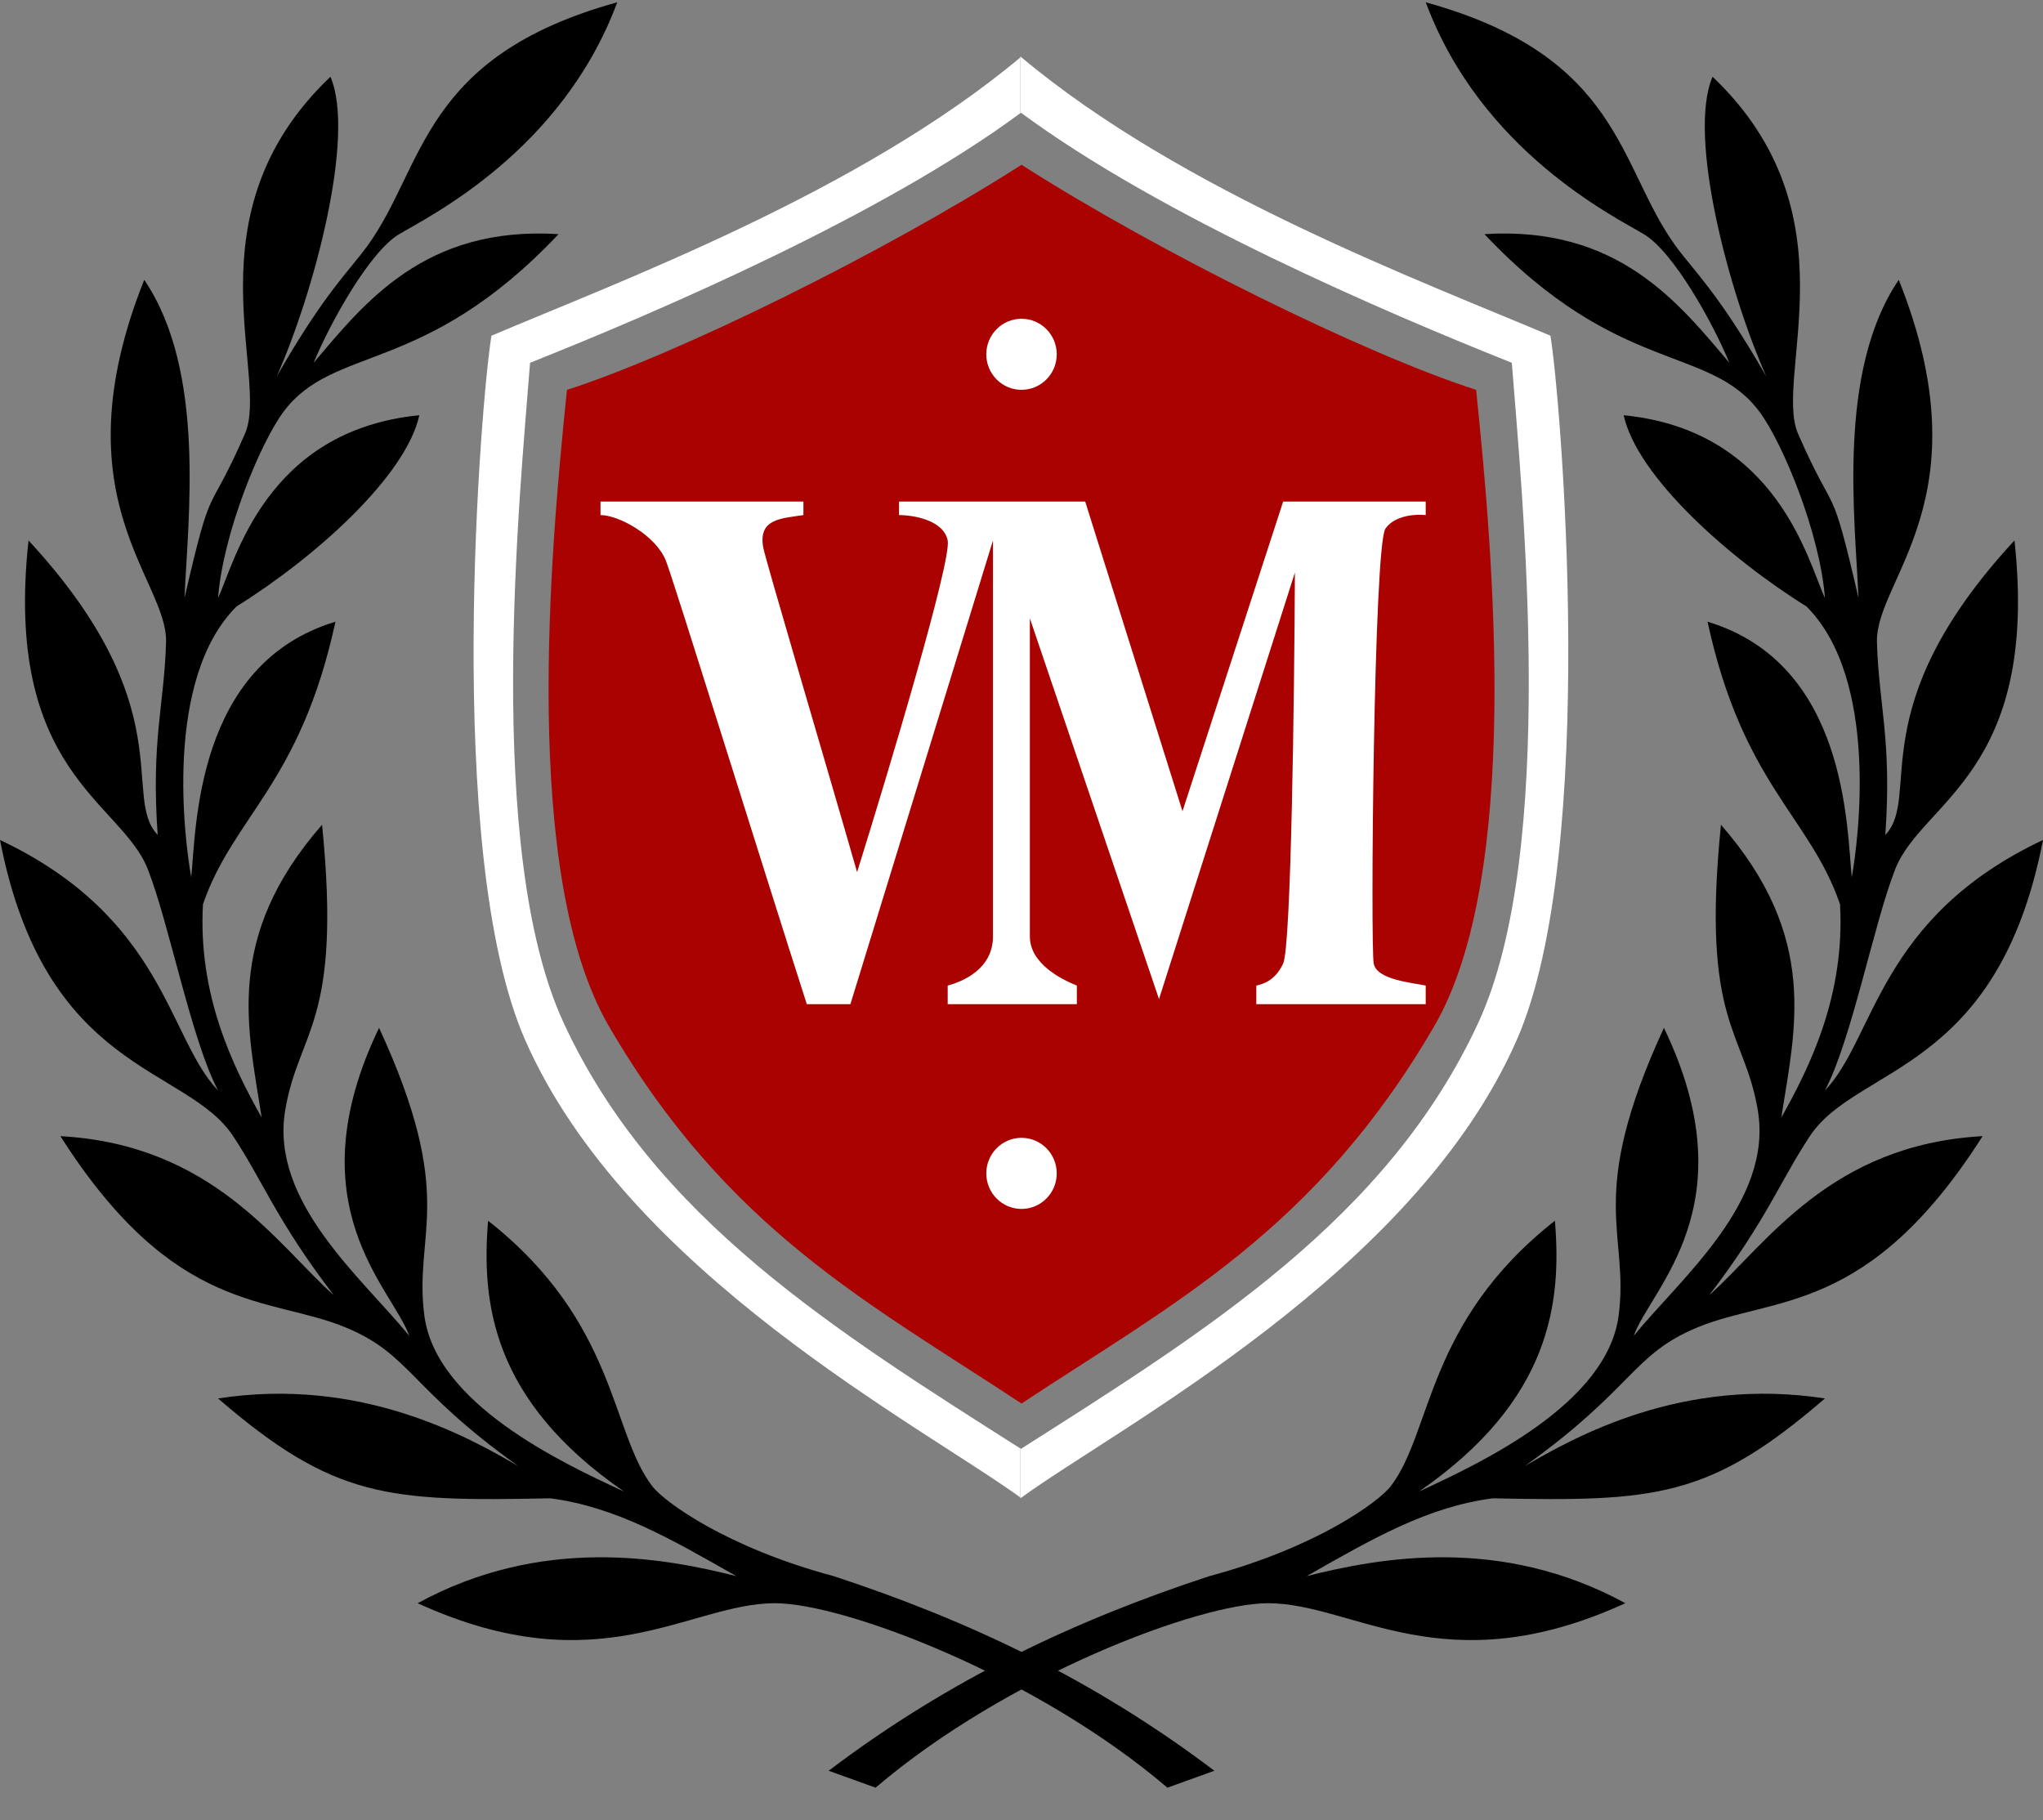<svg width="55" height="49" viewBox="0 0 55 49" fill="none" xmlns="http://www.w3.org/2000/svg">
<rect x="0" y="0" width="55" height="49" fill="#808080" stroke="none"/>
<path d="M9.889 6.622C11.446 4.48 11.334 1.52 16.617 0.062C15.127 4.071 11.542 5.829 10.747 6.303C9.952 6.777 8.896 8.672 8.444 9.765C9.799 8.171 11.424 6.075 15.037 6.303C11.424 10.13 8.986 9.264 7.631 11.087C7.003 11.932 6.006 14.351 5.87 16.098C6.322 15.141 7.135 11.588 11.289 11.178C10.928 12.818 8.489 15.005 6.367 16.326C4.407 18.285 4.967 22.612 5.148 23.615C5.285 22.303 5.26 17.875 9.031 16.736C8.083 21.109 6.277 21.975 5.464 24.343C5.328 26.803 6.277 28.717 7.044 30.084C6.683 27.715 6.006 25.255 8.67 22.202C9.212 27.578 8.036 27.722 7.676 29.901C7.27 32.361 9.754 34.411 11.018 35.96C10.566 34.685 7.902 32.453 10.205 27.669C12.327 32.27 11.13 33.164 11.424 35.414C11.736 37.796 15.14 39.38 16.734 40.122L16.798 40.151C13.23 37.691 12.96 35.049 13.14 32.862C16.617 35.596 16.436 38.557 17.565 40.015C17.886 40.428 19.552 41.655 22.442 42.429C26.055 43.614 29.441 45.208 32.692 47.668L31.428 48.124C27.906 45.117 22.726 43.158 20.862 43.158C18.559 43.158 16.12 45.391 11.244 43.158C14.585 41.336 17.836 41.928 19.823 42.429C18.062 41.427 16.572 40.562 14.811 40.334C10.431 40.425 8.986 40.334 5.87 37.646C9.708 37.054 12.598 38.678 13.953 39.468C11.018 37.373 11.063 36.462 9.302 35.733C7.244 34.881 4.696 35.414 1.626 30.585C5.735 30.812 7.451 33.5 8.986 34.867C7.451 32.862 7.089 31.815 6.277 30.585C5.012 28.671 1.219 28.899 0 22.612C4.438 24.708 4.516 27.942 5.87 29.355C5.148 27.988 4.552 24.845 3.974 23.387C3.251 21.565 0.09 20.79 0.768 14.549C4.939 19.059 3.251 21.428 4.245 22.476C4.064 19.924 4.425 18.968 4.47 17.282C4.516 15.597 1.535 13.41 3.883 7.533C5.554 9.993 5.057 13.972 4.967 16.098C5.735 12.772 5.555 14.052 6.593 11.679C7.27 10.13 5.012 5.757 8.896 2.066C9.582 3.67 8.444 7.898 7.451 10.13C8.76 7.852 9.392 7.305 9.889 6.622Z" fill="black"/>
<path d="M45.111 6.622C43.554 4.48 43.666 1.52 38.383 0.062C39.873 4.071 43.458 5.829 44.253 6.303C45.048 6.777 46.104 8.672 46.556 9.765C45.201 8.171 43.576 6.075 39.963 6.303C43.576 10.13 46.014 9.264 47.369 11.087C47.997 11.932 48.994 14.351 49.13 16.098C48.678 15.141 47.865 11.588 43.711 11.178C44.072 12.818 46.511 15.005 48.633 16.326C50.593 18.285 50.033 22.612 49.852 23.615C49.715 22.303 49.74 17.875 45.969 16.736C46.917 21.109 48.723 21.975 49.536 24.343C49.672 26.803 48.723 28.717 47.956 30.084C48.317 27.715 48.994 25.255 46.33 22.202C45.788 27.578 46.964 27.722 47.324 29.901C47.73 32.361 45.246 34.411 43.982 35.96C44.434 34.685 47.098 32.453 44.795 27.669C42.673 32.27 43.87 33.164 43.576 35.414C43.264 37.796 39.86 39.38 38.266 40.122L38.202 40.151C41.77 37.691 42.041 35.049 41.86 32.862C38.383 35.596 38.563 38.557 37.435 40.015C37.114 40.428 35.448 41.655 32.558 42.429C28.945 43.614 25.559 45.208 22.308 47.668L23.572 48.124C27.094 45.117 32.275 43.158 34.138 43.158C36.441 43.158 38.88 45.391 43.756 43.158C40.415 41.336 37.164 41.928 35.177 42.429C36.938 41.427 38.428 40.562 40.189 40.334C44.569 40.425 46.014 40.334 49.13 37.646C45.292 37.054 42.402 38.678 41.047 39.468C43.982 37.373 43.937 36.462 45.698 35.733C47.756 34.881 50.304 35.414 53.374 30.585C49.265 30.812 47.549 33.5 46.014 34.867C47.549 32.862 47.911 31.815 48.723 30.585C49.988 28.671 53.781 28.899 55 22.612C50.562 24.708 50.484 27.942 49.13 29.355C49.852 27.988 50.448 24.845 51.026 23.387C51.749 21.565 54.91 20.79 54.232 14.549C50.061 19.059 51.749 21.428 50.755 22.476C50.936 19.924 50.575 18.968 50.53 17.282C50.484 15.597 53.465 13.41 51.117 7.533C49.446 9.993 49.943 13.972 50.033 16.098C49.265 12.772 49.445 14.052 48.407 11.679C47.73 10.13 49.988 5.757 46.104 2.066C45.418 3.67 46.556 7.898 47.549 10.13C46.24 7.852 45.608 7.305 45.111 6.622Z" fill="black"/>
<path d="M41.739 9.037C38.307 7.579 31.805 5.165 27.47 1.52V1.545V3.023C27.475 3.027 27.48 3.031 27.485 3.034C31.234 5.809 37.273 8.401 40.7 9.766C40.971 13.274 41.947 22.886 39.797 27.533C37.362 32.794 32.492 35.818 27.485 39.003C27.48 39.006 27.475 39.01 27.47 39.013V40.312V40.334C30.089 38.421 38.081 34.275 40.836 27.988C43.051 22.931 42.01 10.631 41.739 9.037Z" fill="white"/>
<path d="M27.47 1.545C23.135 5.176 16.655 7.583 13.231 9.037C12.96 10.632 11.919 22.932 14.134 27.988C16.878 34.251 24.82 38.389 27.47 40.312V39.013C27.475 39.01 27.48 39.007 27.485 39.003C22.478 35.818 17.608 32.794 15.173 27.533C13.022 22.886 13.999 13.274 14.27 9.766C17.697 8.401 23.736 5.809 27.485 3.035C27.48 3.031 27.475 3.027 27.47 3.024V1.545Z" fill="white"/>
<path d="M15.263 10.495C18.243 9.538 23.797 6.804 27.5 4.436C31.203 6.804 36.759 9.538 39.739 10.495C40.191 14.868 40.971 23.565 38.611 27.624C35.404 33.136 31.564 35.095 27.5 37.783C23.436 35.095 19.598 33.136 16.392 27.624C14.031 23.565 14.811 14.868 15.263 10.495Z" fill="#AA0101"/>
<path d="M27.5 10.494C28.024 10.494 28.449 10.066 28.449 9.538C28.449 9.009 28.024 8.581 27.5 8.581C26.977 8.581 26.552 9.009 26.552 9.538C26.552 10.066 26.977 10.494 27.5 10.494Z" fill="white"/>
<path d="M27.5 32.544C28.024 32.544 28.449 32.115 28.449 31.587C28.449 31.059 28.024 30.63 27.5 30.63C26.977 30.63 26.552 31.059 26.552 31.587C26.552 32.115 26.977 32.544 27.5 32.544Z" fill="white"/>
<path d="M21.629 13.502H16.166V13.866C16.662 13.866 17.656 14.413 17.927 15.096C18.143 15.643 20.515 23.281 21.72 27.032H22.894L26.732 14.549V25.209C26.732 26.084 25.919 26.424 25.513 26.531V27.032H28.99V26.531C28.568 26.363 27.725 25.938 27.725 25.209V16.645L31.202 26.895L34.86 15.415C34.845 18.725 34.761 25.465 34.544 25.938C34.327 26.412 33.972 26.5 33.821 26.531V27.032H38.382V26.531C38.021 26.455 37.061 26.376 36.982 25.938C36.892 25.437 36.982 14.686 37.298 14.23C37.551 13.866 38.126 13.836 38.382 13.866V13.502H34.544L31.834 21.838L29.215 13.502H24.203V13.866C24.595 13.866 25.404 14.003 25.513 14.549C25.621 15.096 23.932 20.73 23.074 23.478C22.216 20.487 20.604 15.062 20.546 14.732C20.41 13.957 21.042 13.957 21.629 13.866V13.502Z" fill="white"/>
</svg>

